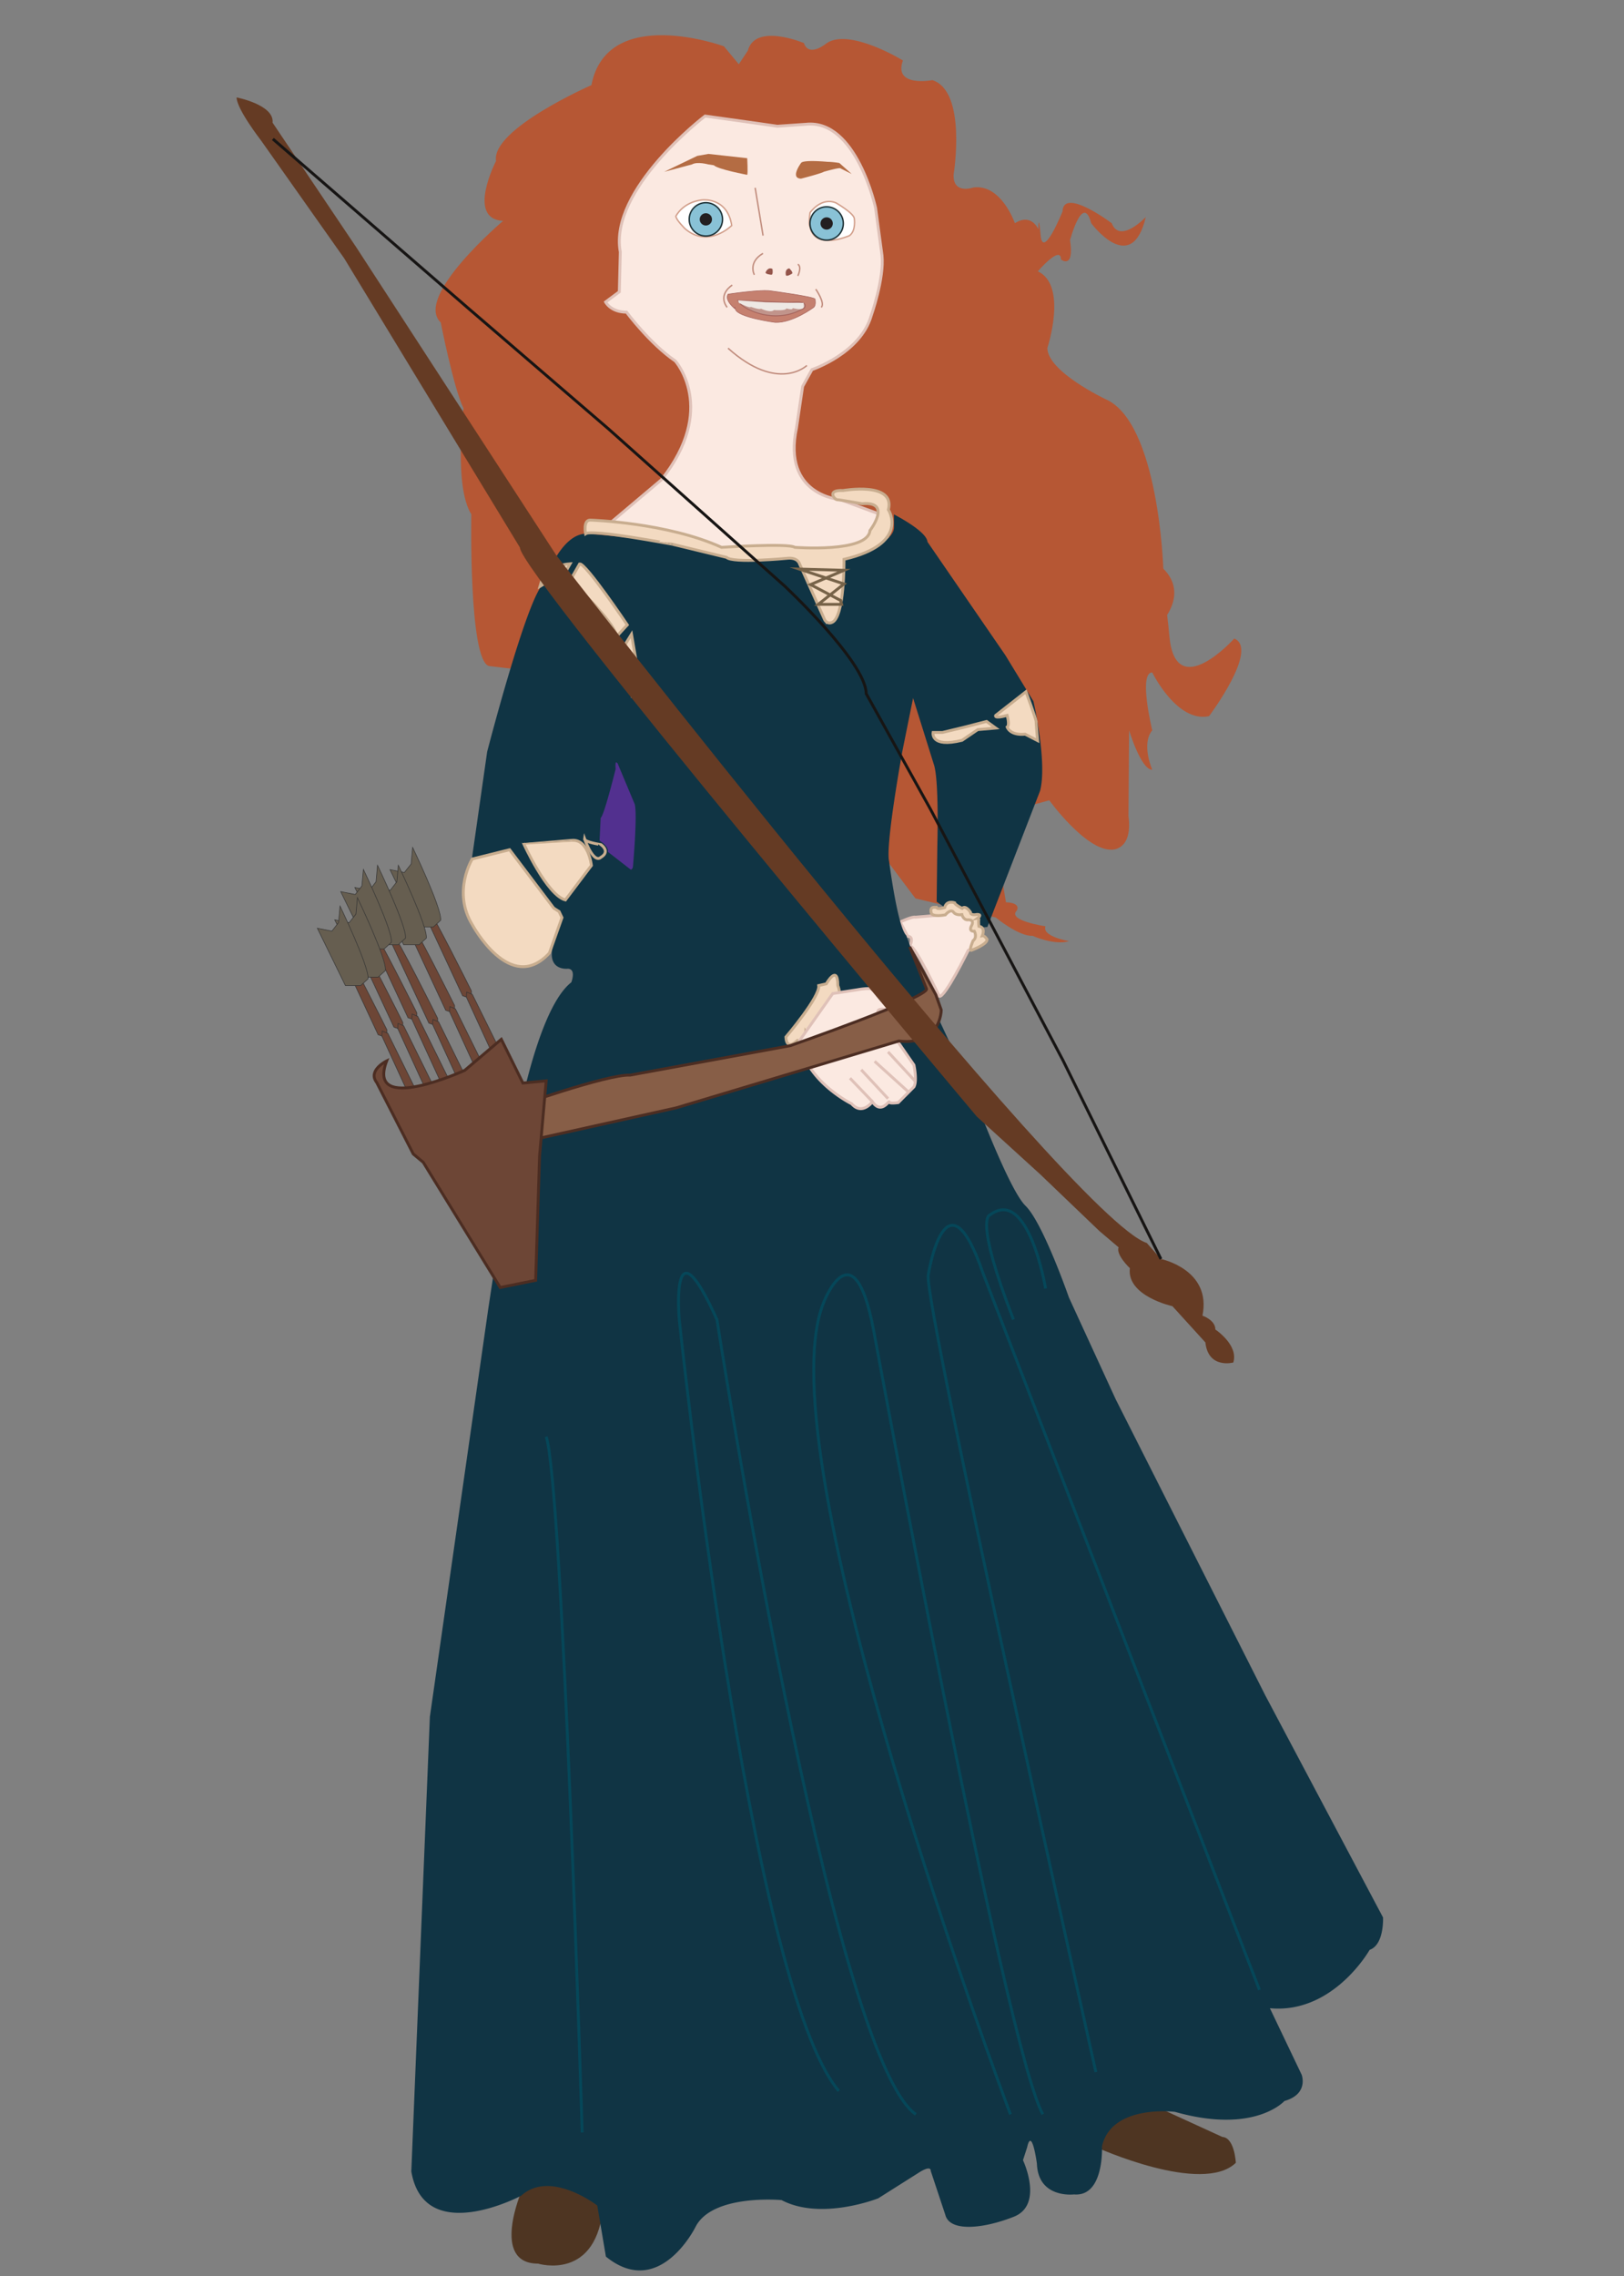 <svg xmlns="http://www.w3.org/2000/svg" viewBox="0 0 565.36 792"><rect x="0" y="0" width="565.36" height="792" fill="#808080" stroke="none"/><defs><style>.cls-1{fill:#b65734;}.cls-2{fill:#fbe9e1;}.cls-2,.cls-25{stroke:#dfc1b8;}.cls-10,.cls-11,.cls-12,.cls-13,.cls-14,.cls-15,.cls-17,.cls-18,.cls-2,.cls-21,.cls-22,.cls-23,.cls-25,.cls-6,.cls-7,.cls-8,.cls-9{stroke-miterlimit:10;}.cls-3{fill:#b46c43;}.cls-4{fill:#4e3522;}.cls-5{fill:#103444;}.cls-6{fill:#52308f;stroke:#103444;}.cls-7{fill:#f3dac1;}.cls-7,.cls-8{stroke:#c8ad8f;}.cls-10,.cls-17,.cls-21,.cls-25,.cls-8,.cls-9{fill:none;}.cls-9{stroke:#776349;}.cls-10{stroke:#054759;}.cls-11{fill:#875e47;}.cls-11,.cls-13{stroke:#4c2d22;}.cls-12,.cls-13{fill:#6d4636;}.cls-12,.cls-14{stroke:#333;}.cls-12,.cls-14,.cls-22{stroke-width:0.2px;}.cls-14{fill:#665e50;}.cls-15{fill:#fff;stroke:#d2a08c;}.cls-15,.cls-17,.cls-18{stroke-width:0.5px;}.cls-16{fill:#94554b;}.cls-17{stroke:#c18d7e;}.cls-18{fill:#89c2d6;stroke:#1c3136;}.cls-19{fill:#231f20;}.cls-20{fill:#653b24;}.cls-21{stroke:#171514;}.cls-22{fill:#c5806f;}.cls-22,.cls-23{stroke:#a2615a;}.cls-23{fill:#c1948b;stroke-width:0.3px;}.cls-24{fill:#eee8e4;}</style></defs><title>princesses</title><g id="Meridida"><path class="cls-1" d="M252,16.1S211.43,1.35,205.88,29.62c0,0-35,15.35-33.2,26.41,0,0-10.44,20.16,2.46,20.83,0,0-31.15,26.35-21.72,35.33,0,0,4.6,23.29,7.94,29.87,0,0-3.42,27.12,2.72,36.91,0,0-.94,50.76,6.14,52.78l96.3,11.47,52.17,69.4,27.93,6.63s8.05,6.64,12.83,6.38c0,0,7.7,3.45,12.74,1.85,0,0-9.56-1.57-8.23-5.16,0,0-13.45-2-10-5.45,0,0,1.81-2.66-3.76-2.92l-5-30,20.08-5.47s12.61,17.42,21.67,17.18c0,0,7.48.46,5.9-11.71l.22-29.83s4.12,13.73,8.06,13.73c0,0-3.94-8.94,0-13.73,0,0-4.92-20.12,0-20.12,0,0,8.63,17.63,19.78,15.19,0,0,17.53-23.35,8.77-27,0,0-20.45,22.75-22.58-.79s-2.91-4.67-2.91-4.67,9.82-9.85.79-18.87c0,0-1.59-51-20.18-59,0,0-20.18-9.54-20.18-17.78,0,0,7.18-21.74-3.32-26.67,0,0,8.05-9.37,8.05-4.1,0,0,4.74,3.62,3.16-6.75,0,0,4.48-16.68,7.37-5.89,0,0,14,18.91,19-2.14,0,0-9,9.52-11.86,2.14,0,0-16.85-12.68-17.12-4.1,0,0-6.84,17-7.63,8.32s-.79-2.08-.79-2.08-2.37-5.82-8.17-2.14c0,0-4.74-13.78-14.49-12.42,0,0-7.11,2.56-6.84-4.5,0,0,4.74-28.91-7.38-32.86,0,0-13.69,2.63-10.27-6.85,0,0-18.45-11.33-26.48-6.06,0,0-6.18,5.27-8,0,0,0-16.9-7.11-19.51,2.64l-3.14,4.74Z"/><g id="Skin"><path id="Skin-2" data-name="Skin" class="cls-2" d="M262.85,42.81l-17.39-2.43S211.9,65.86,215.94,87.69l-.34,13.85-4.78,3.54s1.77,3.54,7.29,3.54c0,0,8.18,11,17,17,0,0,14.81,16.58-4.86,41.33l-18.35,15.47,56.37,39.8h36.17l5.32-42-17.3-6.38s-20.23-1.33-15.17-25l2.13-14.38,3.24-5.85s16.81-5.62,20.6-18.68c0,0,4.63-13.06,3.79-21.06l-2.23-16.51s-6.7-31-24.26-29.12l-9.94.69Z"/><path class="cls-2" d="M313.38,320.82s4.2-2,5.31-1.68l6.54-.55s4.81-.63,4.88-1.89l1.61-2.51,7.94,7,.91,5.43-2.37,3.49-1.12.56s-8.22,16.73-10.1,16c0,0-8.23-17.54-10.2-17.54,0,0,1.62-3.24-.81-3.36Z"/></g><path class="cls-3" d="M231.21,59.79l11.53-5.55,3.91-.68,13.48,1.49s.27,5.12,0,5.79c0,0-10.27-1.93-11.6-3.33l-2-.31s-3.77-1.05-5.61,0Z"/><path class="cls-3" d="M278.88,56.7s-4,5.35,0,5.46c0,0,7.16-1.84,7.91-2.39,0,0,5-1.43,5.72-1.23l4,2-4.3-3.82a28,28,0,0,0-4.16-.41S279.65,55.5,278.88,56.7Z"/><g id="SHOES"><path class="cls-4" d="M181.63,762.27s-11,25.38,5.68,25.38c0,0,20.84,6.44,22.73-20.84l-3.79-19.7Z"/><path class="cls-4" d="M381.51,747.11s37,16.79,48.72,5.46c0,0-.42-8.76-4.7-9l-25.22-11.54-8.56-4.49Z"/></g><g id="Dress"><g id="Dress-2" data-name="Dress"><path class="cls-5" d="M181.47,764s-33.78,18-38.28-8.44l6.46-158.18L170,455.28l8.25-54.47s7.43-48.69,20.64-59c0,0,1.84-4.73-1.27-4.73,0,0-7.78.89-4.89-8.89l-28.46-29.35,5.32-37.24s14.08-54.45,19.71-58.52c0,0,5.71-17.92,15.29-17.37,0,0,31.12,2.58,37.2,5.34,0,0,23.57,5.16,28.73,3.13l6.63-.55,10.49,23.57a25.58,25.58,0,0,0,4.79-22.1s18.42-5,18.79-11.41V179s11.42,5.81,11.65,9.53L350,228l9.76,16s4.89,21.15,2.33,31.15l-18.36,47.41-3.58.24-2.59-3.27L336,317.33,332.61,316l-1.69-.67-1.57.78-3.27-2.36.23-19.48s.67-23.07-1.24-28.37l-7.2-23-3.66,18.13s-6,32.75-4.7,38.62c0,0,3,23.17,6,25.86l8.06,22.16,14.44,30.9s12.93,35.09,19,41,15.11,31.9,15.11,31.9l16.29,35.43,52.06,103,41,77.29s.48,9.48-4.66,11.28c0,0-12.61,22.37-34.72,20.31l11.06,23.15s2.56,6.7-6,9.13c0,0-10.35,11.66-38.12,3.78,0,0-22.06-2.76-25.4,12,0,0,.85,17.62-9.74,16.73,0,0-12.47,1.55-12.91-10.7,0,0-1.76-13.13-3.42-5.63l-1.43,4.42s7.36,15.51-3.2,19.68-22.34,5.41-23.85-.71L324,755.35s.35-2.3-4.52.89l-13.75,8.69s-19.85,7.89-33.65.61c0,0-24-2.22-29.92,9.28,0,0-12.54,25.56-31.23,10.38l-3-17.76S191.64,754.81,181.47,764Z"/><path class="cls-6" d="M213.82,267.52s-4.16,16.81-5.2,16.81l-.41,8.44s3.63,2.15,2.81,3.81l8.51,6.61a1.78,1.78,0,0,0,1.32-1.66s1.65-18.34.58-21.89l-6-14.3S213.4,263,213.82,267.52Z"/></g><g id="Light_Dress" data-name="Light Dress"><path class="cls-7" d="M177.4,295.67l-13,3.23s-7,11.33,0,22.82c0,0,13.27,24.77,26.87,9.88l4.37-12.3-1-2.11L192.77,316Z"/><path class="cls-7" d="M182.25,293.4s8.1,18,14.57,19.75l9.06-12s-1-9.23-6.79-8.74C199.09,292.43,185.33,293.24,182.25,293.4Z"/><path class="cls-8" d="M203.5,291.89s3.1,8.9,5.75,6.37c0,0,3.35-1.7,0-4.35C209.25,293.91,203.31,293,203.5,291.89Z"/><path class="cls-7" d="M273.59,360.85s12-14.07,11.43-17.92l2.65-.6s4-7.1,4,.6c0,0,1.61,3.64-.7,4.08,0,0,1,3.88-1.72,3.81,0,0-1.56,5.59-4.1,3.87,0,0-2.46,7.53-4.62,4.32,0,0-.22,4.55-2.91,3C277.59,362,273.84,365.9,273.59,360.85Z"/><path class="cls-7" d="M188,204s6.33-3.8,7.6-2.76l2.88-5.07s-6.8.46-9.33,3.91Z"/><path class="cls-7" d="M201.79,196.21l-3.34,5.87s15.32,13.83,16.24,19.36l3.69-4S203.86,195.86,201.79,196.21Z"/><path class="cls-7" d="M216.64,225.87s4.89,11.58,3.39,16.95l2.16-8.48-2.35-13.65Z"/><path class="cls-7" d="M203.86,185.72s-1-5,1.81-4.74c0,0,26.59.84,45.53,9.47,0,0,23.39-1.53,25.48,0,0,0,25.48,2,26.18-5.85,0,0,7.94-10.3-2.78-9.33,0,0-7.8-1.39-8.64-1.39s-3.9-3.48,2.09-3.2c0,0,18.24-3.2,15.74,6.68,0,0,7.79,11.84-15.46,17.27,0,0,.28,20.61-4.32,22,0,0-1.76.83-2.66-1.54l-8.48-18.88s-.57-2.38-4.41-1.93c0,0-18.88,1.81-21-.34l-18.66-4.52S206.14,184.05,203.86,185.72Z"/><polygon class="cls-9" points="292.67 208.95 282.17 203.41 293.82 198.44 278.21 198.01 293.82 203.19 284.85 210.29 292.99 210.29 292.67 208.95"/><path class="cls-7" d="M328.12,254.86h-3.28s-1.1,5.48,10.07,2.74l5.47-3.72,6.24-.55-3.17-2.3-7.73,2Z"/><path class="cls-7" d="M346.62,248.94s-.81,1.3,4,0c0,0,1,3.4,0,4.05,0,0,.92,3,6.28,2.49l4.32,2.23s-.52-5.89-.52-6.68-3.53-10.34-3.53-10.34Z"/><path class="cls-7" d="M324.16,317.51s-.15,1.72,4.94.83c0,0,1.95-2.4,2.92-.83,0,0,.75,1.05,2.85.75,0,0,.52,1.95,2.09,1.8,0,0,2.32-.23,1.35,1.87,0,0-1.42,2.25.9,2.1,0,0,1.12,2.09-.45,3.29,0,0-1.5,3.37-.67,3.37,0,0,5.61-2,5.54-3.82,0,0-.9-1.42-1.65-1.27,0,0,1.27-2.92-1.2-3.3,0,0-.37-2.84.3-3l-.67.15s1.72-1.27-.3-1.27c0,0-2.32.52-2.25-.75,0,0-1.65-2.62-2.92-1.35,0,0-2.62-1.35-2.62-1.95,0,0-2.81-1-3.44,1.65,0,0-2.48.82-2.85,0C326,315.79,323.56,315.12,324.16,317.51Z"/></g><path class="cls-10" d="M202.67,742s-6.85-225.62-12.53-242.09"/><path class="cls-10" d="M292,727.56C260.74,690.8,236.47,459.2,236.47,459.2s-3.23-36.4,13.12,0c0,0,39.76,255.71,69.23,276.51"/><path class="cls-10" d="M351.76,735.71s-86.68-229.7-65-282.57c0,0,10.4-26.88,17.33,9.53,0,0,45.94,249.64,58.94,273"/><path class="cls-10" d="M381.51,721s-60.1-267.88-58.36-277.39c0,0,6.07-38.42,19.07-.57l96.22,249.35"/></g><path class="cls-2" d="M289.89,345.72l8.55-1.32s4.87-.92,5.26,0l11.44,4.21-5.92,2.89s-4.6-1.31-3.42,1.32l6.45,9.2,5.91,8.55s1.19,5.52,0,7.62l-5.46,5.47s-2.39.35-3,0a.26.26,0,0,1-.14-.22c0-.72-2.73,4.49-5.85-.07a7,7,0,0,1-.62.7c-1.18,1.18-3.87,3.14-6.61,0,0,0-16.17-7.9-18.17-21.94Z"/><path id="Stchel" class="cls-11" d="M178.37,385.48s33-11.76,41-11.38l55.77-10.25s47.79-16.69,47.41-19.72l-5.86-14.66,9.09,16.64,1.89,5.32s0,12.53-14.76,10.81l-77.47,23.24-57,12.66Z"/><g id="Arrows"><path class="cls-12" d="M148.35,315.26c1.25.41,15.78,29.57,15.78,29.57v2.7l-1.79-.6-1.29-.44-14.57-31.23Z"/><polygon class="cls-12" points="173.57 371.36 175.89 369.18 164.44 346.01 162.47 345.2 162.34 346.93 173.57 371.36"/><path class="cls-12" d="M129.34,322.91c1.25.41,15.79,29.56,15.79,29.56v2.71l-1.8-.6-1.29-.44-14.57-31.23Z"/><polygon class="cls-12" points="154.56 379.01 156.88 376.83 145.43 353.66 143.46 352.85 143.34 354.58 154.56 379.01"/><path class="cls-12" d="M118.94,328.82c1.25.41,15.78,29.56,15.78,29.56v2.71l-1.79-.6-1.29-.44-14.57-31.23Z"/><polygon class="cls-12" points="144.16 384.92 146.48 382.74 135.03 359.57 133.05 358.76 132.93 360.49 144.16 384.92"/><path class="cls-12" d="M142.47,320.31c1.25.42,15.79,29.57,15.79,29.57v2.71l-1.79-.61-1.3-.43L140.6,320.31Z"/><polygon class="cls-12" points="167.69 376.42 170.01 374.24 158.56 351.07 156.59 350.25 156.47 351.98 167.69 376.42"/><path class="cls-12" d="M124.44,326.18c1.25.42,15.79,29.57,15.79,29.57v2.71l-1.79-.61-1.3-.43-14.57-31.24Z"/><polygon class="cls-12" points="149.66 382.29 151.98 380.11 140.53 356.94 138.56 356.12 138.44 357.85 149.66 382.29"/><path class="cls-12" d="M136.6,324.79c1.25.42,15.78,29.57,15.78,29.57v2.71l-1.79-.61L149.3,356l-14.58-31.24Z"/><polygon class="cls-12" points="161.82 380.9 164.13 378.72 152.69 355.55 150.71 354.73 150.59 356.46 161.82 380.9"/><path class="cls-13" d="M134.62,369.15s-6.75,3.28-3.47,7.52l12.72,24.87,3.47,2.89L174.14,448l12.34-2.5,1.35-43.19,2.31-26.22-8.1.77-7.52-15.23-12.72,10.8S127.29,388.24,134.62,369.15Z"/><path class="cls-14" d="M143.14,300.62l.51-5.73s10.26,21.26,9.75,25.34l-2.54,2.31h-5.34l-9.75-19.94,5,1Z"/><path class="cls-14" d="M138.16,306.82l.51-5.73s10.26,21.27,9.75,25.35l-2.54,2.31h-5.34l-9.76-19.94,5.06,1Z"/><path class="cls-14" d="M130.91,306.82l.51-5.73s10.26,21.27,9.75,25.35l-2.54,2.31h-5.35l-9.75-19.94,5.05,1Z"/><path class="cls-14" d="M126,308.26l.51-5.73s10.26,21.27,9.75,25.35l-2.54,2.31h-5.35l-9.75-19.94,5.05,1Z"/><path class="cls-14" d="M123.91,318.08l.51-5.73s10.26,21.27,9.75,25.35L131.63,340h-5.35l-9.75-19.94,5,1Z"/><path class="cls-14" d="M117.86,321l.51-5.73s10.26,21.27,9.75,25.34l-2.54,2.32h-5.34L110.48,323l5.06,1Z"/></g><g id="Bow_and_Arrow" data-name="Bow and Arrow"><g id="Face"><path class="cls-15" d="M282,74s3.83-5.54,9-3.42c0,0,6.36,3.63,6.42,5.54,0,0,.62,4.24-1.71,5.88,0,0-12,5.34-13.74-3.08C282,78.9,281.37,78.56,282,74Z"/><g id="Face-2" data-name="Face"><path class="cls-16" d="M266.61,94.6s.8-1.83,2.31-1c0,0,.32,2-.38,2C268.54,95.62,266,95.4,266.61,94.6Z"/><path class="cls-16" d="M273.57,95.6s-.47-1.94,1.21-2.22c0,0,1.5,1.43.94,1.85C275.72,95.23,273.59,96.59,273.57,95.6Z"/><path class="cls-17" d="M262.61,95.62s-2.34-4.28,3-7.45"/><path class="cls-17" d="M277.75,96s1.51-3.09,0-4.06"/><line class="cls-17" x1="262.89" y1="65.34" x2="265.64" y2="81.98"/><path class="cls-17" d="M254.92,99.2s-5.19,3.12-1.79,7.75"/><path class="cls-17" d="M284,100.62s3.4,4.92,1.89,6.33"/><path class="cls-17" d="M280.9,127.17s-10,9.65-27.45-6"/><circle class="cls-18" cx="287.78" cy="77.76" r="5.8"/><circle class="cls-19" cx="287.78" cy="77.76" r="2.14"/></g><g id="Left_eye" data-name="Left eye"><path class="cls-15" d="M235.28,75.25s2.27-4.84,9.08-5.68c0,0,8.86-1.13,10.37,8.9,0,0-8.1,8.06-16.19,1.17C238.54,79.64,235.43,76.61,235.28,75.25Z"/><circle class="cls-18" cx="245.73" cy="76.33" r="5.8"/><circle class="cls-19" cx="245.73" cy="76.33" r="2.14"/></g></g><path class="cls-20" d="M181,190.52,119.81,89.86l-29-41.07S82.37,37.92,82.37,33.9c0,0,13.18,2.55,12.52,8.78L124,86l69.64,107.18S372.93,424,399.22,432.5l4.93,5.58s17.74,3.62,14.46,19.72c0,0,4.5,1.49,4.5,4.83,0,0,8.13,5.37,6.24,11.47,0,0-8.71,2.36-9.73-7L408.15,454.5s-16-3.49-14.81-13.22c0,0-4.94-4.65-3.93-7.26l-6.68-5.67L362.11,408.6l-22.06-20.08S180.55,198.91,181,190.52Z"/><path class="cls-21" d="M95,48.36,162.71,107l49.2,42.31,61.27,54.63s28.37,26.56,28.37,37.43l22.34,40.14L370.07,369l34.08,69.09"/></g><g id="Mouth"><path class="cls-22" d="M253.45,102.36s11.7-1.78,15.07-1.11c0,0,15,2,15.23,2.83,0,0,.43,2.13-.49,2.87,0,0-7.31,5.48-13.39,5.23,0,0-13.12-1.72-13.87-4.61C256,107.57,252.13,104.63,253.45,102.36Z"/><path class="cls-23" d="M256.87,104.49s0,0,.14.32c1,2.32,12.21,8.61,22.85,2.46a1.11,1.11,0,0,0-.24-1.88c-1.51-.42-1.77-.26-6.21-.17Z"/><path class="cls-24" d="M257,104.49s0,1.15.73,1.11c0,0,3.26,1.7,3.68,1.18,0,0,3.08,1.11,3.5.63,0,0,3.37,1.59,4.51.48,0,0,4.3.35,4.34-.59,0,0,1.55.54,2.06.2a.33.33,0,0,0,.16-.3s3.33,1,3.8-.27a1,1,0,0,0,.05-.32c0-1.74-.24-1.22-.24-1.22h-3l-10.1-.18Z"/></g><path class="cls-10" d="M364,448.35s-6-35.88-19.49-25.51c0,0-5.4,1,8.29,36.3"/><line class="cls-25" x1="303.72" y1="383.33" x2="295.91" y2="375.17"/><line class="cls-25" x1="309.15" y1="382.28" x2="299.81" y2="372.23"/><line class="cls-25" x1="316.33" y1="380.02" x2="304.48" y2="369.29"/><line class="cls-25" x1="318.65" y1="376.27" x2="309.15" y2="366.01"/></g></svg>